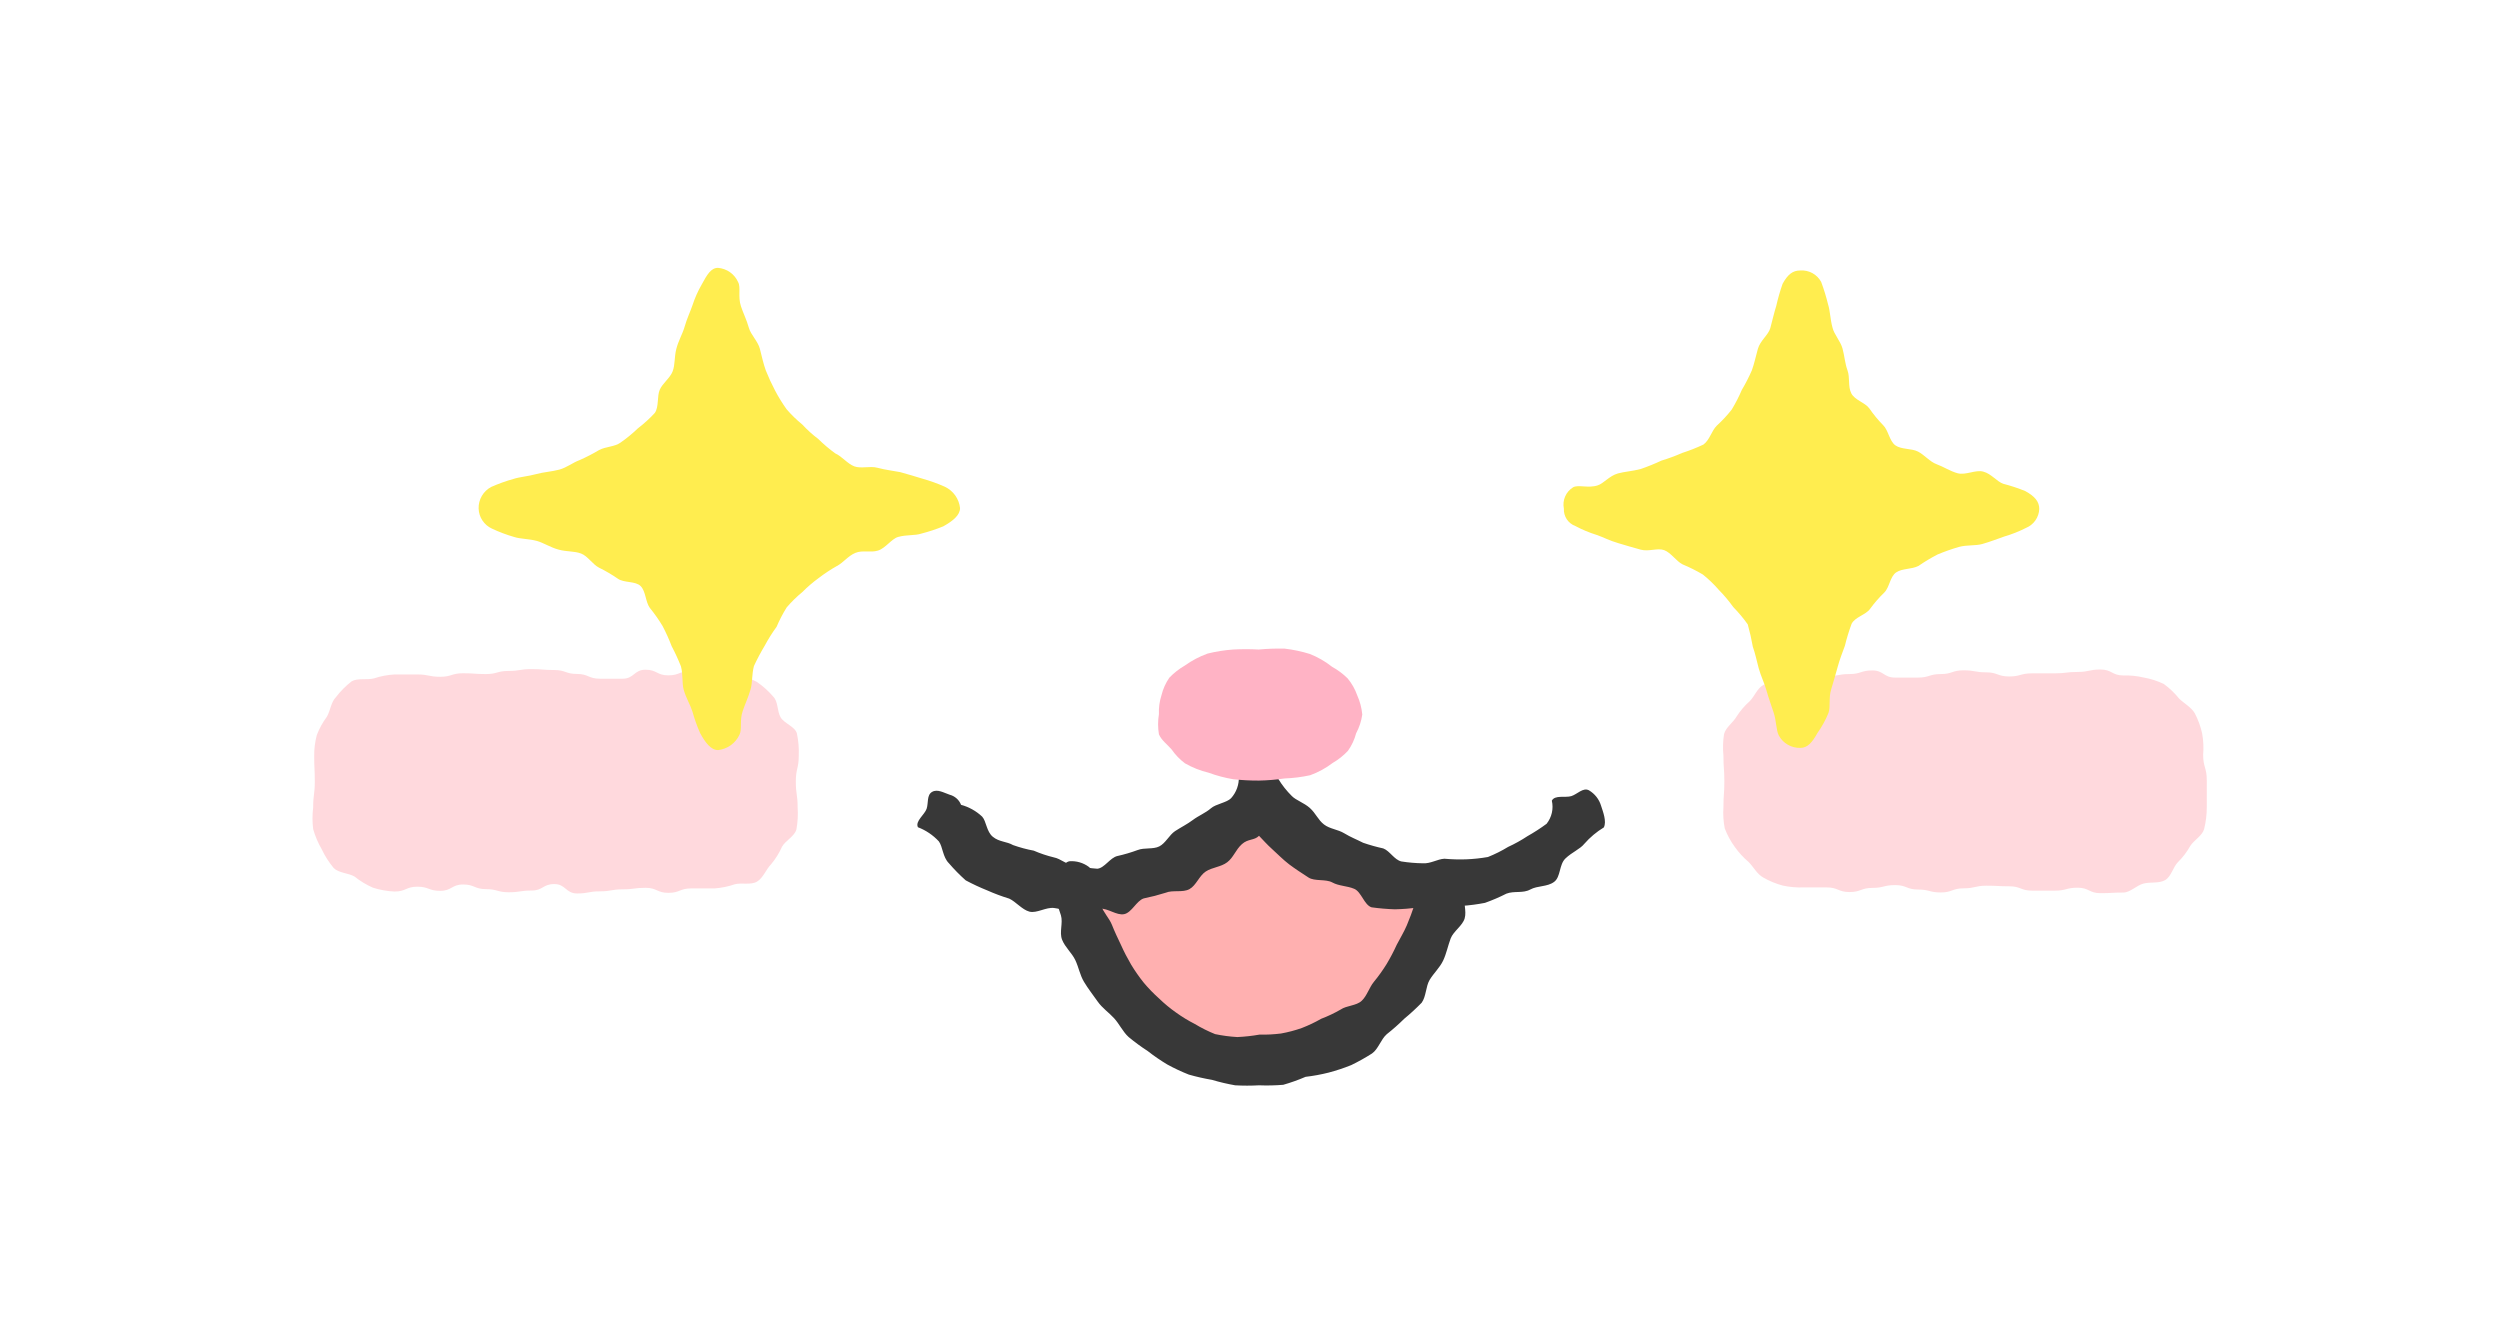 <svg width="112" height="60" viewBox="0 0 112 60" fill="none" xmlns="http://www.w3.org/2000/svg">
<g filter="url(#filter0_i_1153_9950)">
<rect width="112" height="60" rx="10" fill="white"/>
</g>
<path d="M48.703 40.05C51.96 40.231 55.187 37.562 56.393 36.205C57.599 37.562 60.826 40.231 64.083 40.05C63.857 42.613 62.002 47.74 56.393 47.74C50.784 47.74 48.929 42.613 48.703 40.05Z" fill="#FFB0B0"/>
<path d="M17.676 30.216C18.188 30.216 18.187 30.216 18.699 30.216C19.21 30.216 19.21 30.32 19.721 30.32C20.232 30.32 20.232 30.162 20.743 30.162C21.254 30.162 21.254 30.198 21.765 30.198C22.277 30.198 22.272 30.058 22.783 30.058C23.294 30.058 23.294 29.976 23.806 29.976C24.317 29.976 24.317 30.017 24.828 30.017C25.339 30.017 25.339 30.193 25.85 30.193C26.361 30.193 26.361 30.406 26.872 30.406C27.384 30.406 27.384 30.406 27.895 30.406C28.406 30.406 28.406 30.003 28.917 30.003C29.428 30.003 29.428 30.256 29.939 30.256C30.451 30.256 30.451 30.053 30.966 30.053C31.482 30.053 31.477 30.134 31.989 30.134C32.317 30.116 32.647 30.138 32.97 30.202C33.294 30.278 33.607 30.393 33.902 30.546C34.176 30.733 34.424 30.955 34.639 31.206C34.866 31.428 34.811 31.858 34.97 32.134C35.128 32.41 35.621 32.55 35.702 32.862C35.771 33.189 35.798 33.523 35.784 33.857C35.784 34.432 35.653 34.432 35.653 35.011C35.653 35.59 35.734 35.59 35.734 36.169C35.757 36.498 35.739 36.83 35.68 37.155C35.598 37.467 35.196 37.652 35.037 37.928C34.91 38.214 34.745 38.48 34.544 38.72C34.318 38.946 34.191 39.335 33.911 39.498C33.631 39.661 33.228 39.534 32.916 39.616C32.624 39.717 32.32 39.779 32.011 39.801H30.966C30.455 39.801 30.455 40 29.944 40C29.433 40 29.433 39.774 28.922 39.774C28.41 39.774 28.41 39.842 27.899 39.842C27.388 39.842 27.388 39.932 26.877 39.932C26.366 39.932 26.366 40.027 25.855 40.027C25.344 40.027 25.344 39.606 24.832 39.606C24.321 39.606 24.326 39.896 23.815 39.896C23.303 39.896 23.303 39.973 22.792 39.973C22.281 39.973 22.281 39.833 21.77 39.833C21.259 39.833 21.259 39.625 20.748 39.625C20.237 39.625 20.237 39.91 19.721 39.91C19.205 39.91 19.21 39.724 18.699 39.724C18.187 39.724 18.188 39.941 17.672 39.941C17.345 39.926 17.021 39.868 16.708 39.769C16.412 39.639 16.133 39.47 15.88 39.267C15.604 39.109 15.175 39.114 14.949 38.887C14.737 38.632 14.557 38.351 14.415 38.05C14.25 37.766 14.121 37.462 14.03 37.146C13.99 36.823 13.99 36.496 14.03 36.173C14.03 35.594 14.103 35.594 14.103 35.015C14.103 34.436 14.076 34.436 14.076 33.862C14.073 33.547 14.113 33.234 14.193 32.93C14.306 32.636 14.458 32.359 14.646 32.107C14.804 31.831 14.827 31.455 15.053 31.229C15.255 30.964 15.491 30.727 15.754 30.523C16.03 30.365 16.442 30.474 16.754 30.392C17.052 30.292 17.362 30.233 17.676 30.216Z" fill="#FFD9DD"/>
<path d="M80.815 30.107C81.326 30.107 81.326 30.297 81.833 30.297C82.34 30.297 82.344 30.198 82.855 30.198C83.367 30.198 83.367 30.035 83.878 30.035C84.389 30.035 84.389 30.356 84.9 30.356C85.411 30.356 85.411 30.356 85.922 30.356C86.433 30.356 86.433 30.198 86.945 30.198C87.456 30.198 87.456 30.03 87.967 30.03C88.478 30.03 88.478 30.121 88.985 30.121C89.491 30.121 89.496 30.306 90.007 30.306C90.518 30.306 90.518 30.166 91.029 30.166C91.54 30.166 91.54 30.166 92.052 30.166C92.563 30.166 92.567 30.103 93.079 30.103C93.59 30.103 93.59 29.994 94.101 29.994C94.612 29.994 94.617 30.261 95.128 30.261C95.432 30.252 95.736 30.282 96.032 30.352C96.346 30.406 96.65 30.504 96.937 30.641C97.194 30.828 97.425 31.049 97.625 31.297C97.851 31.519 98.163 31.677 98.326 31.953C98.475 32.239 98.586 32.543 98.656 32.858C98.712 33.171 98.728 33.49 98.701 33.807C98.701 34.382 98.864 34.382 98.864 34.961V36.164C98.864 36.492 98.825 36.818 98.746 37.137C98.66 37.449 98.294 37.63 98.122 37.901C97.974 38.167 97.788 38.411 97.57 38.625C97.349 38.851 97.272 39.272 96.996 39.43C96.72 39.588 96.34 39.502 96.028 39.584C95.716 39.665 95.435 39.986 95.123 39.986C94.612 39.986 94.612 40.014 94.101 40.014C93.59 40.014 93.59 39.769 93.079 39.769C92.567 39.769 92.567 39.901 92.061 39.901H91.038C90.527 39.901 90.527 39.706 90.016 39.706C89.505 39.706 89.505 39.679 88.994 39.679C88.483 39.679 88.483 39.797 87.972 39.797C87.46 39.797 87.46 39.982 86.949 39.982C86.438 39.982 86.438 39.851 85.927 39.851C85.416 39.851 85.416 39.652 84.905 39.652C84.393 39.652 84.393 39.778 83.882 39.778C83.371 39.778 83.371 39.964 82.86 39.964C82.349 39.964 82.349 39.756 81.833 39.756H80.811C80.495 39.768 80.179 39.741 79.87 39.674C79.563 39.592 79.268 39.471 78.992 39.312C78.712 39.154 78.572 38.86 78.346 38.625C78.11 38.426 77.9 38.198 77.721 37.946C77.534 37.69 77.382 37.41 77.269 37.114C77.208 36.801 77.188 36.482 77.21 36.164C77.21 35.585 77.251 35.585 77.251 35.006C77.251 34.427 77.21 34.427 77.21 33.853C77.178 33.532 77.187 33.208 77.237 32.889C77.319 32.577 77.64 32.378 77.798 32.102C77.961 31.847 78.159 31.615 78.386 31.415C78.612 31.188 78.716 30.845 78.997 30.686C79.277 30.528 79.621 30.614 79.933 30.528C80.245 30.442 80.49 30.107 80.815 30.107Z" fill="#FFD9DD"/>
<path d="M64.37 40.71C64.094 40.71 63.822 40.683 63.524 40.66C63.181 40.703 62.837 40.729 62.492 40.737C62.141 40.726 61.791 40.696 61.443 40.647C61.113 40.538 60.991 39.955 60.669 39.819C60.348 39.683 59.982 39.697 59.688 39.534C59.394 39.371 58.896 39.493 58.62 39.312C58.344 39.132 58.019 38.923 57.756 38.724C57.494 38.525 57.218 38.245 56.983 38.032C56.748 37.82 56.616 37.661 56.404 37.444C56.191 37.661 55.915 37.566 55.635 37.82C55.354 38.073 55.264 38.412 54.979 38.629C54.694 38.846 54.309 38.851 54.015 39.045C53.721 39.24 53.59 39.665 53.287 39.833C52.984 40 52.536 39.86 52.22 39.995C51.897 40.097 51.569 40.182 51.238 40.249C50.917 40.353 50.7 40.887 50.361 40.954C50.021 41.022 49.632 40.683 49.288 40.71C48.945 40.737 48.587 40.805 48.252 40.801C47.907 40.78 47.562 40.739 47.221 40.678C46.859 40.633 46.443 40.927 46.117 40.841C45.792 40.755 45.502 40.389 45.213 40.258C44.878 40.156 44.551 40.033 44.231 39.891C43.9 39.758 43.577 39.608 43.263 39.439C42.996 39.202 42.745 38.946 42.512 38.675C42.232 38.399 42.236 37.928 42.06 37.693C41.8 37.413 41.48 37.197 41.123 37.06C40.988 36.793 41.427 36.494 41.513 36.232C41.599 35.97 41.513 35.617 41.757 35.477C42.001 35.336 42.282 35.517 42.544 35.603C42.659 35.633 42.765 35.689 42.854 35.768C42.943 35.846 43.012 35.945 43.055 36.056C43.409 36.152 43.733 36.333 44.001 36.585C44.191 36.793 44.191 37.254 44.48 37.489C44.77 37.725 45.095 37.693 45.385 37.86C45.687 37.967 45.997 38.051 46.312 38.109C46.604 38.236 46.907 38.337 47.217 38.412C47.52 38.467 47.809 38.761 48.153 38.779C48.484 38.847 48.82 38.894 49.157 38.919C49.478 38.896 49.732 38.421 50.062 38.349C50.369 38.28 50.671 38.191 50.967 38.082C51.27 37.964 51.654 38.059 51.935 37.919C52.215 37.779 52.387 37.404 52.64 37.236C52.894 37.069 53.197 36.919 53.441 36.734C53.685 36.549 54.02 36.413 54.246 36.214C54.472 36.015 54.956 35.961 55.151 35.761C55.389 35.497 55.515 35.149 55.499 34.794C55.617 34.653 55.763 34.538 55.927 34.456C56.091 34.373 56.27 34.325 56.454 34.314V34.355C56.622 34.381 56.782 34.444 56.923 34.538C57.065 34.633 57.184 34.757 57.272 34.902C57.441 35.179 57.644 35.434 57.874 35.662C58.064 35.856 58.417 35.961 58.684 36.2C58.95 36.44 59.05 36.734 59.317 36.938C59.584 37.141 59.932 37.155 60.222 37.331C60.511 37.508 60.778 37.607 61.068 37.756C61.364 37.858 61.666 37.943 61.972 38.01C62.266 38.123 62.465 38.521 62.782 38.593C63.098 38.643 63.417 38.67 63.736 38.675C64.085 38.702 64.401 38.485 64.709 38.471C65.031 38.5 65.354 38.509 65.677 38.498C66.006 38.486 66.334 38.451 66.659 38.394C66.972 38.269 67.275 38.118 67.563 37.942C67.863 37.804 68.152 37.644 68.427 37.462C68.725 37.294 69.012 37.109 69.287 36.906C69.401 36.762 69.482 36.594 69.523 36.415C69.564 36.236 69.563 36.049 69.522 35.87C69.658 35.603 70.132 35.748 70.395 35.666C70.657 35.585 70.92 35.268 71.182 35.404C71.446 35.559 71.642 35.808 71.729 36.101C71.815 36.368 71.987 36.802 71.851 37.069C71.524 37.267 71.23 37.514 70.978 37.802C70.788 38.041 70.427 38.177 70.133 38.458C69.839 38.738 69.929 39.285 69.621 39.511C69.314 39.738 68.884 39.67 68.554 39.851C68.224 40.032 67.835 39.901 67.486 40.036C67.176 40.194 66.856 40.331 66.527 40.448C66.184 40.515 65.836 40.561 65.487 40.584C65.118 40.651 64.745 40.693 64.37 40.71Z" fill="#383838"/>
<path d="M56.404 48.622C56.048 48.642 55.692 48.642 55.336 48.622C54.986 48.561 54.641 48.48 54.3 48.378C53.95 48.318 53.602 48.24 53.26 48.142C52.93 48.012 52.608 47.861 52.296 47.69C51.992 47.508 51.699 47.307 51.419 47.088C51.122 46.896 50.836 46.686 50.564 46.46C50.306 46.229 50.152 45.881 49.913 45.618C49.673 45.356 49.383 45.166 49.171 44.863C48.958 44.56 48.75 44.297 48.565 43.99C48.379 43.682 48.325 43.329 48.171 43.008C48.017 42.687 47.719 42.443 47.583 42.103C47.447 41.764 47.633 41.348 47.529 41.004C47.425 40.66 47.284 40.357 47.208 40.009C47.171 39.882 47.162 39.749 47.183 39.618C47.203 39.488 47.252 39.363 47.325 39.254C47.474 39.019 47.615 38.652 47.909 38.584C48.221 38.561 48.531 38.651 48.782 38.838C48.888 38.931 48.974 39.044 49.036 39.17C49.099 39.297 49.135 39.434 49.144 39.575C49.221 39.901 49.234 40.244 49.325 40.552C49.415 40.86 49.695 41.131 49.813 41.429C49.931 41.728 50.075 42.031 50.22 42.334C50.355 42.635 50.506 42.927 50.673 43.212C50.843 43.494 51.032 43.764 51.238 44.022C51.45 44.275 51.679 44.512 51.926 44.732C52.162 44.961 52.416 45.171 52.685 45.36C52.954 45.554 53.237 45.726 53.531 45.876C53.82 46.051 54.123 46.202 54.436 46.328C54.764 46.397 55.097 46.441 55.431 46.46C55.764 46.445 56.094 46.409 56.422 46.351C56.745 46.358 57.069 46.341 57.39 46.301C57.708 46.244 58.021 46.161 58.326 46.053C58.624 45.937 58.913 45.8 59.19 45.641C59.49 45.527 59.781 45.389 60.059 45.229C60.326 45.044 60.764 45.062 61.004 44.836C61.244 44.609 61.339 44.243 61.551 43.985C61.759 43.733 61.949 43.467 62.121 43.189C62.288 42.909 62.439 42.621 62.574 42.325C62.719 42.04 62.895 41.764 63.026 41.452C63.157 41.14 63.266 40.85 63.365 40.547C63.465 40.244 63.456 39.905 63.533 39.579C63.611 39.288 63.797 39.038 64.053 38.878C64.311 38.741 64.613 38.708 64.894 38.788C65.184 38.856 65.32 39.086 65.469 39.317C65.546 39.42 65.6 39.54 65.626 39.667C65.652 39.793 65.649 39.924 65.618 40.05C65.541 40.398 65.713 40.805 65.618 41.14C65.523 41.475 65.112 41.719 64.989 42.045C64.867 42.37 64.799 42.728 64.65 43.04C64.501 43.352 64.225 43.605 64.048 43.899C63.872 44.193 63.895 44.641 63.691 44.922C63.444 45.175 63.182 45.416 62.909 45.641C62.661 45.886 62.4 46.117 62.126 46.333C61.859 46.568 61.751 46.998 61.465 47.197C61.165 47.388 60.854 47.562 60.534 47.717C60.205 47.85 59.868 47.961 59.525 48.052C59.184 48.138 58.838 48.202 58.489 48.242C58.164 48.382 57.83 48.501 57.489 48.599C57.128 48.629 56.766 48.636 56.404 48.622Z" fill="#383838"/>
<path d="M39.309 20.956C38.975 20.866 38.577 21.006 38.274 20.893C37.971 20.78 37.713 20.441 37.423 20.314C37.152 20.118 36.897 19.902 36.659 19.667C36.4 19.472 36.16 19.254 35.94 19.016C35.686 18.809 35.452 18.581 35.238 18.333C35.048 18.066 34.875 17.786 34.723 17.496C34.568 17.202 34.429 16.9 34.306 16.591C34.198 16.288 34.13 15.972 34.044 15.632C33.958 15.293 33.633 14.99 33.551 14.691C33.443 14.307 33.284 14.004 33.194 13.719C33.053 13.298 33.194 12.878 33.072 12.647C32.993 12.467 32.868 12.312 32.709 12.198C32.549 12.084 32.362 12.016 32.167 12C31.846 12 31.674 12.312 31.439 12.742C31.267 13.039 31.128 13.352 31.022 13.678C30.927 13.959 30.774 14.271 30.665 14.655C30.579 14.954 30.394 15.261 30.299 15.632C30.204 16.003 30.249 16.329 30.136 16.632C30.023 16.935 29.683 17.17 29.557 17.46C29.43 17.749 29.525 18.233 29.335 18.5C29.102 18.752 28.848 18.983 28.575 19.192C28.333 19.425 28.073 19.639 27.797 19.83C27.535 20.02 27.146 20.002 26.843 20.16C26.56 20.329 26.267 20.48 25.965 20.613C25.667 20.721 25.391 20.947 25.061 21.038C24.73 21.128 24.337 21.151 24.034 21.237C23.654 21.341 23.292 21.364 23.011 21.454C22.667 21.55 22.33 21.671 22.003 21.816C21.829 21.909 21.685 22.048 21.586 22.218C21.487 22.388 21.437 22.583 21.442 22.779C21.447 22.971 21.506 23.158 21.613 23.318C21.719 23.478 21.868 23.605 22.043 23.684C22.362 23.834 22.691 23.958 23.029 24.055C23.31 24.15 23.676 24.132 24.061 24.236C24.359 24.322 24.662 24.526 25.033 24.625C25.404 24.724 25.726 24.684 26.029 24.797C26.332 24.91 26.549 25.285 26.834 25.43C27.126 25.574 27.407 25.738 27.675 25.923C27.951 26.122 28.471 26.023 28.702 26.258C28.933 26.493 28.915 26.959 29.113 27.235C29.322 27.491 29.513 27.762 29.683 28.045C29.837 28.338 29.973 28.64 30.091 28.95C30.246 29.243 30.385 29.545 30.507 29.854C30.606 30.225 30.547 30.596 30.629 30.899C30.738 31.279 30.927 31.582 31.018 31.867C31.11 32.201 31.227 32.527 31.366 32.844C31.601 33.274 31.85 33.604 32.171 33.604C32.376 33.581 32.571 33.506 32.738 33.387C32.905 33.267 33.038 33.107 33.126 32.921C33.253 32.69 33.126 32.265 33.275 31.849C33.366 31.569 33.519 31.256 33.628 30.877C33.714 30.573 33.678 30.207 33.777 29.836C33.921 29.526 34.081 29.224 34.257 28.931C34.415 28.636 34.593 28.352 34.791 28.081C34.919 27.78 35.07 27.49 35.243 27.212C35.456 26.963 35.691 26.733 35.944 26.525C36.172 26.296 36.416 26.086 36.677 25.896C36.935 25.698 37.208 25.518 37.491 25.358C37.776 25.213 37.993 24.905 38.319 24.77C38.645 24.634 38.993 24.77 39.332 24.666C39.671 24.562 39.943 24.137 40.237 24.055C40.621 23.947 40.992 24.001 41.273 23.906C41.608 23.82 41.938 23.711 42.259 23.58C42.688 23.34 43.01 23.082 43.01 22.761C42.988 22.558 42.914 22.363 42.795 22.196C42.676 22.029 42.516 21.895 42.331 21.807C42.006 21.662 41.67 21.541 41.327 21.445C41.047 21.355 40.712 21.26 40.327 21.151C40.033 21.092 39.68 21.056 39.309 20.956Z" fill="#FFED4F"/>
<path d="M87.699 21.201C87.365 21.11 87.066 20.907 86.763 20.798C86.46 20.69 86.211 20.373 85.921 20.228C85.632 20.083 85.18 20.142 84.913 19.952C84.646 19.762 84.601 19.278 84.365 19.048C84.137 18.816 83.93 18.565 83.746 18.297C83.556 18.034 83.09 17.926 82.936 17.618C82.782 17.311 82.886 16.922 82.769 16.596C82.651 16.27 82.638 15.963 82.547 15.623C82.457 15.284 82.162 14.976 82.095 14.673C81.991 14.289 81.991 13.931 81.9 13.646C81.816 13.301 81.712 12.962 81.588 12.629C81.497 12.462 81.36 12.325 81.193 12.234C81.026 12.144 80.837 12.103 80.647 12.118C80.322 12.118 80.095 12.285 79.86 12.715C79.746 13.041 79.651 13.373 79.575 13.71C79.485 13.99 79.412 14.32 79.308 14.705C79.222 15.004 78.856 15.261 78.752 15.632C78.648 16.003 78.594 16.284 78.485 16.587C78.353 16.89 78.202 17.185 78.033 17.469C77.903 17.773 77.752 18.068 77.58 18.351C77.377 18.609 77.153 18.849 76.911 19.07C76.676 19.305 76.59 19.717 76.314 19.916C76.005 20.062 75.688 20.187 75.364 20.291C75.06 20.425 74.749 20.539 74.432 20.635C74.13 20.777 73.82 20.903 73.505 21.011C73.134 21.11 72.781 21.128 72.482 21.21C72.098 21.318 71.84 21.662 71.578 21.744C71.157 21.884 70.709 21.703 70.478 21.829C70.318 21.927 70.192 22.071 70.118 22.243C70.043 22.415 70.024 22.605 70.062 22.788C70.053 22.956 70.099 23.123 70.191 23.263C70.284 23.403 70.42 23.509 70.578 23.567C70.883 23.729 71.202 23.863 71.532 23.965C71.813 24.06 72.12 24.227 72.505 24.335C72.803 24.422 73.134 24.526 73.505 24.625C73.876 24.724 74.255 24.535 74.559 24.648C74.862 24.761 75.092 25.141 75.382 25.285C75.694 25.415 75.996 25.566 76.287 25.738C76.547 25.946 76.788 26.178 77.006 26.43C77.24 26.667 77.455 26.923 77.648 27.194C77.885 27.436 78.103 27.696 78.299 27.972C78.392 28.302 78.467 28.635 78.526 28.972C78.634 29.275 78.698 29.592 78.788 29.931C78.879 30.27 79.05 30.614 79.132 30.913C79.24 31.297 79.362 31.623 79.453 31.903C79.593 32.324 79.566 32.722 79.693 32.953C79.786 33.125 79.926 33.268 80.096 33.365C80.266 33.463 80.46 33.511 80.656 33.505C80.977 33.505 81.181 33.269 81.421 32.84C81.621 32.558 81.787 32.255 81.918 31.935C82.013 31.654 81.918 31.27 82.036 30.886C82.122 30.587 82.226 30.257 82.325 29.886C82.425 29.515 82.543 29.234 82.651 28.931C82.732 28.599 82.832 28.271 82.95 27.95C83.103 27.642 83.587 27.547 83.777 27.28C83.968 27.018 84.181 26.772 84.415 26.547C84.65 26.317 84.673 25.828 84.949 25.643C85.225 25.457 85.641 25.512 85.949 25.353C86.224 25.163 86.511 24.99 86.808 24.838C87.118 24.709 87.436 24.597 87.758 24.503C88.129 24.403 88.5 24.458 88.803 24.372C89.188 24.263 89.509 24.132 89.789 24.037C90.124 23.939 90.45 23.81 90.762 23.652C90.932 23.583 91.079 23.466 91.185 23.315C91.291 23.164 91.352 22.986 91.359 22.802C91.359 22.476 91.164 22.237 90.734 22.001C90.415 21.871 90.087 21.762 89.753 21.676C89.468 21.585 89.215 21.223 88.848 21.128C88.504 21.033 88.07 21.3 87.699 21.201Z" fill="#FFED4F"/>
<path d="M61.03 32.012C60.988 32.306 60.894 32.591 60.754 32.853C60.681 33.134 60.556 33.4 60.388 33.636C60.189 33.85 59.958 34.033 59.705 34.179C59.398 34.413 59.058 34.599 58.696 34.73C58.318 34.813 57.933 34.861 57.547 34.875C57.168 34.931 56.785 34.962 56.402 34.97C56.019 34.972 55.635 34.952 55.254 34.911C54.876 34.848 54.505 34.749 54.145 34.617C53.774 34.528 53.418 34.387 53.087 34.197C52.855 34.024 52.654 33.815 52.49 33.577C52.291 33.346 52.037 33.17 51.92 32.898C51.87 32.599 51.87 32.293 51.92 31.994C51.907 31.709 51.945 31.424 52.033 31.152C52.101 30.869 52.221 30.601 52.386 30.361C52.59 30.149 52.823 29.966 53.078 29.818C53.392 29.593 53.736 29.412 54.1 29.28C54.474 29.187 54.855 29.127 55.24 29.099C55.623 29.078 56.006 29.078 56.389 29.099C56.774 29.063 57.16 29.05 57.547 29.058C57.932 29.103 58.312 29.183 58.682 29.298C59.04 29.44 59.375 29.634 59.677 29.872C59.932 30.013 60.167 30.188 60.374 30.392C60.562 30.618 60.707 30.875 60.804 31.152C60.926 31.425 61.002 31.715 61.03 32.012Z" fill="#FFB3C5"/>
<defs>
<filter id="filter0_i_1153_9950" x="0" y="-4" width="112" height="64" filterUnits="userSpaceOnUse" color-interpolation-filters="sRGB">
<feFlood flood-opacity="0" result="BackgroundImageFix"/>
<feBlend mode="normal" in="SourceGraphic" in2="BackgroundImageFix" result="shape"/>
<feColorMatrix in="SourceAlpha" type="matrix" values="0 0 0 0 0 0 0 0 0 0 0 0 0 0 0 0 0 0 127 0" result="hardAlpha"/>
<feOffset dy="-4"/>
<feGaussianBlur stdDeviation="5"/>
<feComposite in2="hardAlpha" operator="arithmetic" k2="-1" k3="1"/>
<feColorMatrix type="matrix" values="0 0 0 0 0.341 0 0 0 0 0.616 0 0 0 0 1 0 0 0 0.3 0"/>
<feBlend mode="normal" in2="shape" result="effect1_innerShadow_1153_9950"/>
</filter>
</defs>
</svg>
